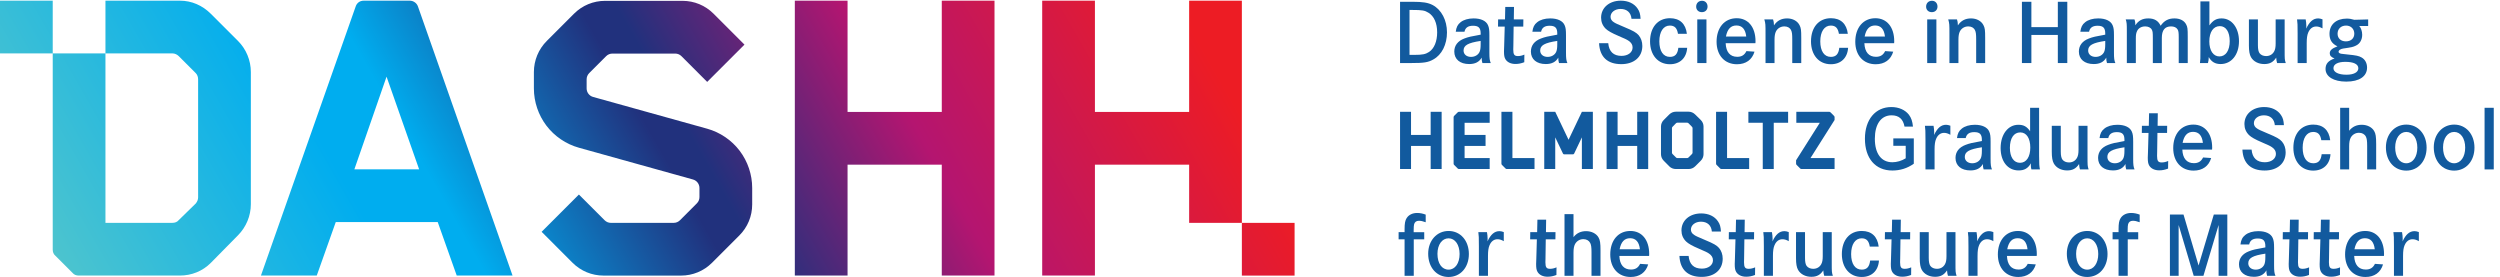 <?xml version="1.0" encoding="UTF-8" standalone="no"?>
<!-- Created with Inkscape (http://www.inkscape.org/) -->

<svg
   version="1.1"
   id="svg1"
   width="682.227"
   height="75.587"
   viewBox="0 0 682.227 75.587"
   sodipodi:docname="DASHH_Logo_A_CMYK.eps"
   xmlns:inkscape="http://www.inkscape.org/namespaces/inkscape"
   xmlns:sodipodi="http://sodipodi.sourceforge.net/DTD/sodipodi-0.dtd"
   xmlns="http://www.w3.org/2000/svg"
   xmlns:svg="http://www.w3.org/2000/svg">
  <defs
     id="defs1">
    <linearGradient
       x1="0"
       y1="0"
       x2="1"
       y2="0"
       gradientUnits="userSpaceOnUse"
       gradientTransform="matrix(2053.22,1185.43,1185.43,-2053.22,311.986,-301.785)"
       spreadMethod="pad"
       id="linearGradient9">
      <stop
         style="stop-opacity:1;stop-color:#4dc4ce"
         offset="0"
         id="stop2" />
      <stop
         style="stop-opacity:1;stop-color:#00adef"
         offset="0.25"
         id="stop3" />
      <stop
         style="stop-opacity:1;stop-color:#00adef"
         offset="0.316"
         id="stop4" />
      <stop
         style="stop-opacity:1;stop-color:#21317d"
         offset="0.5"
         id="stop5" />
      <stop
         style="stop-opacity:1;stop-color:#21317d"
         offset="0.528"
         id="stop6" />
      <stop
         style="stop-opacity:1;stop-color:#b41570"
         offset="0.7"
         id="stop7" />
      <stop
         style="stop-opacity:1;stop-color:#ed1c24"
         offset="0.949"
         id="stop8" />
      <stop
         style="stop-opacity:1;stop-color:#ed1c24"
         offset="1"
         id="stop9" />
    </linearGradient>
    <clipPath
       clipPathUnits="userSpaceOnUse"
       id="clipPath9">
      <path
         d="m 488.441,484.203 -55.707,55.676 c -17.492,17.508 -39.777,27.051 -63.629,27.051 H 216.367 V 458.742 h 137.629 c 4.774,0 9.539,-2.398 12.723,-5.562 l 35.023,-35.012 c 3.164,-3.176 4.754,-7.957 4.754,-12.723 V 163.609 c 0,-4.777 -1.59,-8.75 -4.754,-12.734 l -35.023,-34.191 c -3.184,-3.993 -7.949,-5.575 -12.723,-5.575 H 216.367 V 458.742 H 108.184 V 56.203 c 0,-4.762 1.593,-9.527 5.566,-12.723 l 35,-34.988 c 3.188,-3.996 7.941,-5.578 12.723,-5.578 h 207.632 c 23.872,0 46.653,9.023 63.657,26.242 l 55.679,56.504 c 16.579,16.805 26.247,39.754 26.247,63.621 v 271.27 c 0,23.867 -9.551,46.945 -26.247,63.652 z M 2656.25,111.02 H 2548.07 V 2.836 h 108.18 z M 2439.89,566.93 V 338.617 H 2246.58 V 566.93 H 2138.39 V 2.914 h 108.19 V 230.426 h 193.31 V 111.02 h 108.18 v 455.91 z m -2331.706,0 H 0 V 458.742 H 108.184 Z M 1932.35,338.617 V 566.93 h 108.19 V 2.914 H 1932.35 V 230.426 H 1739.03 V 2.914 H 1630.84 V 566.93 h 108.19 V 338.617 Z M 1397.27,2.855 h -158.79 c -24.1,0 -46.75,9.367 -63.79,26.406 l -63.39,63.418 76.5,76.484 52.85,-52.84 c 3.38,-3.371 7.99,-5.285 12.77,-5.285 h 128.91 c 4.79,0 9.38,1.914 12.77,5.285 l 34.78,34.793 c 3.39,3.399 5.28,7.981 5.28,12.774 v 18.722 c 0,8.075 -5.44,15.242 -13.2,17.403 l -234.11,65.195 c -26.42,7.332 -50.1,23.426 -66.68,45.254 -16.57,21.836 -25.72,48.953 -25.72,76.363 v 33.676 c 0,23.902 9.51,46.855 26.42,63.769 l 55.91,55.926 c 17.04,17.024 39.68,26.387 63.78,26.387 h 158.79 c 24.09,0 46.74,-9.363 63.76,-26.387 l 63.41,-63.437 -76.51,-76.492 -52.84,52.847 c -3.38,3.379 -7.98,5.278 -12.76,5.278 H 1256.5 c -4.81,0 -9.4,-1.899 -12.77,-5.278 l -34.8,-34.793 c -3.38,-3.386 -5.28,-7.988 -5.28,-12.754 v -18.742 c 0,-8.074 5.44,-15.223 13.22,-17.398 l 234.09,-65.176 c 26.42,-7.356 50.11,-23.418 66.68,-45.266 16.61,-21.836 25.71,-48.953 25.71,-76.375 v -33.664 c 0,-24.09 -9.36,-46.738 -26.41,-63.777 L 1461.03,29.262 C 1443.99,12.223 1421.36,2.855 1397.27,2.855 Z M 727.098,220.895 H 859.961 L 793.129,411.012 Z M 688.914,112.691 649.93,2.914 H 535.379 L 729.48,554.203 c 2.379,7.961 8.754,12.727 16.704,12.727 h 94.675 c 7.157,0 14.325,-4.766 16.707,-11.926 L 1051.66,2.914 H 937.125 L 898.133,112.691 Z"
         id="path9" />
    </clipPath>
  </defs>
  <sodipodi:namedview
     id="namedview1"
     pagecolor="#ffffff"
     bordercolor="#000000"
     borderopacity="0.25"
     inkscape:showpageshadow="2"
     inkscape:pageopacity="0.0"
     inkscape:pagecheckerboard="0"
     inkscape:deskcolor="#d1d1d1">
    <inkscape:page
       x="0"
       y="0"
       inkscape:label="1"
       id="page1"
       width="682.227"
       height="75.587"
       margin="0"
       bleed="0" />
  </sodipodi:namedview>
  <g
     id="g1"
     inkscape:groupmode="layer"
     inkscape:label="1">
    <g
       id="group-R5">
      <path
         id="path2"
         d="m 488.441,484.203 -55.707,55.676 c -17.492,17.508 -39.777,27.051 -63.629,27.051 H 216.367 V 458.742 h 137.629 c 4.774,0 9.539,-2.398 12.723,-5.562 l 35.023,-35.012 c 3.164,-3.176 4.754,-7.957 4.754,-12.723 V 163.609 c 0,-4.777 -1.59,-8.75 -4.754,-12.734 l -35.023,-34.191 c -3.184,-3.993 -7.949,-5.575 -12.723,-5.575 H 216.367 V 458.742 H 108.184 V 56.203 c 0,-4.762 1.593,-9.527 5.566,-12.723 l 35,-34.988 c 3.188,-3.996 7.941,-5.578 12.723,-5.578 h 207.632 c 23.872,0 46.653,9.023 63.657,26.242 l 55.679,56.504 c 16.579,16.805 26.247,39.754 26.247,63.621 v 271.27 c 0,23.867 -9.551,46.945 -26.247,63.652 z M 2656.25,111.02 H 2548.07 V 2.836 h 108.18 z M 2439.89,566.93 V 338.617 H 2246.58 V 566.93 H 2138.39 V 2.914 h 108.19 V 230.426 h 193.31 V 111.02 h 108.18 v 455.91 z m -2331.706,0 H 0 V 458.742 H 108.184 Z M 1932.35,338.617 V 566.93 h 108.19 V 2.914 H 1932.35 V 230.426 H 1739.03 V 2.914 H 1630.84 V 566.93 h 108.19 V 338.617 Z M 1397.27,2.855 h -158.79 c -24.1,0 -46.75,9.367 -63.79,26.406 l -63.39,63.418 76.5,76.484 52.85,-52.84 c 3.38,-3.371 7.99,-5.285 12.77,-5.285 h 128.91 c 4.79,0 9.38,1.914 12.77,5.285 l 34.78,34.793 c 3.39,3.399 5.28,7.981 5.28,12.774 v 18.722 c 0,8.075 -5.44,15.242 -13.2,17.403 l -234.11,65.195 c -26.42,7.332 -50.1,23.426 -66.68,45.254 -16.57,21.836 -25.72,48.953 -25.72,76.363 v 33.676 c 0,23.902 9.51,46.855 26.42,63.769 l 55.91,55.926 c 17.04,17.024 39.68,26.387 63.78,26.387 h 158.79 c 24.09,0 46.74,-9.363 63.76,-26.387 l 63.41,-63.437 -76.51,-76.492 -52.84,52.847 c -3.38,3.379 -7.98,5.278 -12.76,5.278 H 1256.5 c -4.81,0 -9.4,-1.899 -12.77,-5.278 l -34.8,-34.793 c -3.38,-3.386 -5.28,-7.988 -5.28,-12.754 v -18.742 c 0,-8.074 5.44,-15.223 13.22,-17.398 l 234.09,-65.176 c 26.42,-7.356 50.11,-23.418 66.68,-45.266 16.61,-21.836 25.71,-48.953 25.71,-76.375 v -33.664 c 0,-24.09 -9.36,-46.738 -26.41,-63.777 L 1461.03,29.262 C 1443.99,12.223 1421.36,2.855 1397.27,2.855 Z M 727.098,220.895 H 859.961 L 793.129,411.012 Z M 688.914,112.691 649.93,2.914 H 535.379 L 729.48,554.203 c 2.379,7.961 8.754,12.727 16.704,12.727 h 94.675 c 7.157,0 14.325,-4.766 16.707,-11.926 L 1051.66,2.914 H 937.125 L 898.133,112.691 H 688.914"
         style="fill:url(#linearGradient9);fill-opacity:1;fill-rule:nonzero;stroke:none"
         transform="matrix(0.133,0,0,-0.133,0,75.587)"
         clip-path="url(#clipPath9)" />
      <path
         id="path10"
         d="m 2902.23,455.727 c 16.39,0 22.8,1.328 29.96,6.035 10.55,6.984 16.59,21.679 16.59,40.136 0,18.86 -6.41,33.372 -17.9,40.332 -7.54,4.719 -12.82,5.665 -33.36,5.665 h -5.47 v -92.168 z m -4.16,108.937 c 21.3,0 32.05,-1.699 41.66,-6.777 17.91,-9.621 29.2,-31.106 29.2,-55.989 0,-24.863 -10.54,-45.976 -28.07,-55.585 -10.55,-6.036 -19.22,-7.352 -45.41,-7.352 h -22.81 v 125.703 h 25.43"
         style="fill:#125a9e;fill-opacity:1;fill-rule:nonzero;stroke:none"
         transform="matrix(0.133,0,0,-0.133,0,75.587)" />
      <path
         id="path11"
         d="m 3038.03,484.379 c -26.02,-3.953 -35.07,-9.051 -35.07,-19.785 0,-7.735 6.22,-13.008 15.27,-13.008 7.74,0 14.33,3.769 17.34,9.805 1.69,3.39 2.46,8.293 2.46,16.007 z m -51.09,18.848 c 1.14,9.238 3.96,14.882 9.81,19.406 6.21,5.086 15.83,7.918 26.76,7.918 15.07,0 25.81,-5.086 29.58,-13.946 2.26,-5.097 2.84,-9.804 2.84,-21.101 v -34.875 c 0,-12.059 0.56,-16.387 2.83,-21.668 h -17.16 c -1.12,4.148 -1.5,6.219 -1.5,11.121 -4.91,-8.867 -13.38,-13.191 -25.64,-13.191 -18.85,0 -30.53,9.804 -30.53,25.632 0,12.434 7.16,21.672 20.54,26.758 8.29,3.203 13.58,4.328 33.56,7.91 v 2.454 c 0,11.503 -4.35,15.828 -15.66,15.828 -10.16,0 -15.83,-3.965 -17.52,-12.246 h -17.91"
         style="fill:#125a9e;fill-opacity:1;fill-rule:nonzero;stroke:none"
         transform="matrix(0.133,0,0,-0.133,0,75.587)" />
      <path
         id="path12"
         d="m 3125.67,528.48 -0.19,-14.695 h -19.79 l -0.56,-39.582 c -0.19,-6.035 -0.19,-6.035 -0.19,-7.539 0,-10.359 2.26,-13.387 9.61,-13.387 4.15,0 8.48,0.946 13.19,3.028 l -0.19,-15.649 c -6.4,-2.449 -11.87,-3.59 -18.09,-3.59 -9.61,0 -16.96,3.59 -20.73,9.989 -2.07,3.781 -2.83,7.55 -2.83,16.023 0,1.899 0,2.074 0.38,11.125 l 1.13,39.582 h -13.76 l 0.19,14.695 h 14.14 l 0.55,25.637 h 17.91 l -0.37,-25.637 h 19.6"
         style="fill:#125a9e;fill-opacity:1;fill-rule:nonzero;stroke:none"
         transform="matrix(0.133,0,0,-0.133,0,75.587)" />
      <path
         id="path13"
         d="m 3195.21,484.379 c -26.01,-3.953 -35.05,-9.051 -35.05,-19.785 0,-7.735 6.22,-13.008 15.26,-13.008 7.73,0 14.32,3.769 17.34,9.805 1.69,3.39 2.45,8.293 2.45,16.007 z m -51.07,18.848 c 1.13,9.238 3.95,14.882 9.8,19.406 6.22,5.086 15.83,7.918 26.76,7.918 15.07,0 25.82,-5.086 29.59,-13.946 2.27,-5.097 2.82,-9.804 2.82,-21.101 v -34.875 c 0,-12.059 0.57,-16.387 2.84,-21.668 h -17.15 c -1.14,4.148 -1.52,6.219 -1.52,11.121 -4.9,-8.867 -13.37,-13.191 -25.63,-13.191 -18.84,0 -30.53,9.804 -30.53,25.632 0,12.434 7.16,21.672 20.54,26.758 8.3,3.203 13.57,4.328 33.55,7.91 v 2.454 c 0,11.503 -4.33,15.828 -15.64,15.828 -10.18,0 -15.83,-3.965 -17.53,-12.246 h -17.9"
         style="fill:#125a9e;fill-opacity:1;fill-rule:nonzero;stroke:none"
         transform="matrix(0.133,0,0,-0.133,0,75.587)" />
      <path
         id="path14"
         d="m 3347.52,529.801 c -1.13,12.812 -9.43,20.164 -22.43,20.164 -11.68,0 -20.55,-6.973 -20.55,-16.211 0,-4.52 2.45,-8.477 6.98,-11.121 3.77,-2.453 6.03,-3.391 21.49,-9.981 18.66,-7.726 24.3,-11.125 29.21,-16.593 4.9,-5.84 7.53,-13.379 7.53,-22.051 0,-22.606 -16.96,-37.305 -43.16,-37.305 -28.45,0 -44.28,14.883 -45.6,42.969 h 18.84 c 1.52,-17.149 10.74,-26.016 27.14,-26.016 13.38,0 22.8,7.168 22.8,17.16 0,5.645 -2.63,9.989 -8.1,13.758 -3.96,2.629 -6.21,3.762 -20.72,9.981 -13.76,5.851 -21.67,10.371 -26.21,14.699 -6.4,6.219 -9.6,13.953 -9.6,22.812 0,20.352 16.76,34.864 40.51,34.864 15.08,0 27.51,-5.84 34.5,-16.399 3.95,-5.652 5.45,-11.308 6.02,-20.73 h -18.65"
         style="fill:#125a9e;fill-opacity:1;fill-rule:nonzero;stroke:none"
         transform="matrix(0.133,0,0,-0.133,0,75.587)" />
      <path
         id="path15"
         d="m 3442.89,498.891 c -1.88,11.875 -6.96,16.964 -16.77,16.964 -13.19,0 -21.49,-12.628 -21.49,-32.414 0,-19.98 8.11,-31.855 21.69,-31.855 10.54,0 15.83,5.656 17.32,18.652 h 18.11 c -1.32,-20.918 -14.9,-33.73 -35.43,-33.73 -24.5,0 -40.72,18.847 -40.72,46.933 0,28.829 16.02,47.493 40.89,47.493 19.98,0 32.23,-11.309 34.68,-32.043 h -18.28"
         style="fill:#125a9e;fill-opacity:1;fill-rule:nonzero;stroke:none"
         transform="matrix(0.133,0,0,-0.133,0,75.587)" />
      <path
         id="path16"
         d="m 3501.33,528.48 v -89.519 h -18.84 v 89.519 z m 2.26,26.387 c 0,-6.785 -4.7,-11.504 -11.68,-11.504 -6.97,0 -11.69,4.719 -11.69,11.309 0,7.16 4.91,12.062 12.06,12.062 6.61,0 11.31,-4.902 11.31,-11.867"
         style="fill:#125a9e;fill-opacity:1;fill-rule:nonzero;stroke:none"
         transform="matrix(0.133,0,0,-0.133,0,75.587)" />
      <path
         id="path17"
         d="m 3582.94,493.422 c -1.69,15.078 -8.48,22.617 -20.16,22.617 -11.5,0 -18.47,-7.344 -21.49,-22.617 z m -42.21,-13.75 c 0.74,-18.106 9.03,-27.899 23.74,-27.899 9.04,0 14.88,3.582 18.85,11.688 l 16.58,-1.133 c -4.9,-16.59 -17.71,-25.82 -35.99,-25.82 -25.25,0 -41.84,18.281 -41.84,46.172 0,29.023 16.4,48.254 41.27,48.254 23.56,0 38.64,-18.282 38.64,-47.317 0,-0.554 0,-2.254 -0.19,-3.945 h -61.06"
         style="fill:#125a9e;fill-opacity:1;fill-rule:nonzero;stroke:none"
         transform="matrix(0.133,0,0,-0.133,0,75.587)" />
      <path
         id="path18"
         d="m 3637.98,528.48 c 1.33,-3.574 1.7,-6.601 1.89,-12.246 6.21,9.61 15.27,14.317 26.95,14.317 11.49,0 21.1,-5.274 25.44,-13.758 3.01,-5.84 3.58,-9.797 3.58,-26.379 v -51.453 h -18.47 v 48.426 c 0,10.937 -0.56,15.273 -2.45,19.043 -2.45,5.078 -7.35,7.726 -13.76,7.726 -7.35,0 -13.76,-3.769 -17.15,-10.176 -2.07,-3.957 -3.01,-9.238 -3.01,-17.335 v -47.684 h -18.47 v 58.23 c 0,21.868 0,22.618 -2.45,31.289 h 17.9"
         style="fill:#125a9e;fill-opacity:1;fill-rule:nonzero;stroke:none"
         transform="matrix(0.133,0,0,-0.133,0,75.587)" />
      <path
         id="path19"
         d="m 3773.11,498.891 c -1.87,11.875 -6.96,16.964 -16.76,16.964 -13.2,0 -21.49,-12.628 -21.49,-32.414 0,-19.98 8.11,-31.855 21.68,-31.855 10.55,0 15.83,5.656 17.34,18.652 h 18.09 c -1.32,-20.918 -14.89,-33.73 -35.43,-33.73 -24.5,0 -40.71,18.847 -40.71,46.933 0,28.829 16.01,47.493 40.9,47.493 19.97,0 32.21,-11.309 34.67,-32.043 h -18.29"
         style="fill:#125a9e;fill-opacity:1;fill-rule:nonzero;stroke:none"
         transform="matrix(0.133,0,0,-0.133,0,75.587)" />
      <path
         id="path20"
         d="m 3867.56,493.422 c -1.7,15.078 -8.48,22.617 -20.16,22.617 -11.5,0 -18.48,-7.344 -21.49,-22.617 z m -42.21,-13.75 c 0.74,-18.106 9.03,-27.899 23.74,-27.899 9.04,0 14.88,3.582 18.85,11.688 l 16.58,-1.133 c -4.9,-16.59 -17.71,-25.82 -36,-25.82 -25.25,0 -41.83,18.281 -41.83,46.172 0,29.023 16.38,48.254 41.27,48.254 23.56,0 38.63,-18.282 38.63,-47.317 0,-0.554 0,-2.254 -0.18,-3.945 h -61.06"
         style="fill:#125a9e;fill-opacity:1;fill-rule:nonzero;stroke:none"
         transform="matrix(0.133,0,0,-0.133,0,75.587)" />
      <path
         id="path21"
         d="m 3973.11,528.48 v -89.519 h -18.84 v 89.519 z m 2.27,26.387 c 0,-6.785 -4.71,-11.504 -11.69,-11.504 -6.97,0 -11.68,4.719 -11.68,11.309 0,7.16 4.9,12.062 12.06,12.062 6.6,0 11.31,-4.902 11.31,-11.867"
         style="fill:#125a9e;fill-opacity:1;fill-rule:nonzero;stroke:none"
         transform="matrix(0.133,0,0,-0.133,0,75.587)" />
      <path
         id="path22"
         d="m 4015.33,528.48 c 1.33,-3.574 1.7,-6.601 1.89,-12.246 6.22,9.61 15.27,14.317 26.95,14.317 11.49,0 21.1,-5.274 25.45,-13.758 3.01,-5.84 3.57,-9.797 3.57,-26.379 v -51.453 h -18.46 v 48.426 c 0,10.937 -0.57,15.273 -2.46,19.043 -2.45,5.078 -7.35,7.726 -13.76,7.726 -7.35,0 -13.76,-3.769 -17.14,-10.176 -2.07,-3.957 -3.01,-9.238 -3.01,-17.335 v -47.684 h -18.48 v 58.23 c 0,21.868 0,22.618 -2.45,31.289 h 17.9"
         style="fill:#125a9e;fill-opacity:1;fill-rule:nonzero;stroke:none"
         transform="matrix(0.133,0,0,-0.133,0,75.587)" />
      <path
         id="path23"
         d="m 4222.28,512.652 v 52.012 h 19.42 V 438.961 h -19.42 v 57.676 h -54.27 v -57.676 h -19.41 v 125.703 h 19.41 v -52.012 h 54.27"
         style="fill:#125a9e;fill-opacity:1;fill-rule:nonzero;stroke:none"
         transform="matrix(0.133,0,0,-0.133,0,75.587)" />
      <path
         id="path24"
         d="m 4319.55,484.379 c -26.02,-3.953 -35.06,-9.051 -35.06,-19.785 0,-7.735 6.22,-13.008 15.26,-13.008 7.74,0 14.33,3.769 17.35,9.805 1.69,3.39 2.45,8.293 2.45,16.007 z m -51.07,18.848 c 1.13,9.238 3.95,14.882 9.8,19.406 6.21,5.086 15.83,7.918 26.76,7.918 15.07,0 25.82,-5.086 29.58,-13.946 2.27,-5.097 2.83,-9.804 2.83,-21.101 v -34.875 c 0,-12.059 0.57,-16.387 2.83,-21.668 h -17.15 c -1.13,4.148 -1.51,6.219 -1.51,11.121 -4.9,-8.867 -13.38,-13.191 -25.63,-13.191 -18.84,0 -30.53,9.804 -30.53,25.632 0,12.434 7.16,21.672 20.53,26.758 8.3,3.203 13.58,4.328 33.56,7.91 v 2.454 c 0,11.503 -4.34,15.828 -15.64,15.828 -10.18,0 -15.84,-3.965 -17.53,-12.246 h -17.9"
         style="fill:#125a9e;fill-opacity:1;fill-rule:nonzero;stroke:none"
         transform="matrix(0.133,0,0,-0.133,0,75.587)" />
      <path
         id="path25"
         d="m 4379.5,528.48 c 1.32,-3.398 1.88,-7.167 1.88,-12.07 6.22,9.805 14.7,14.141 26.57,14.141 12.25,0 20.36,-4.707 25.26,-15.078 7.16,10.371 15.83,15.078 28.26,15.078 11.51,0 20.17,-4.52 24.13,-12.442 2.83,-5.644 3.21,-8.093 3.21,-25.82 v -53.328 h -18.48 v 53.144 c 0,9.618 -0.56,13.008 -2.45,16.016 -2.45,3.965 -7.16,6.035 -13.38,6.035 -12.62,0 -18.84,-7.726 -18.84,-23.554 v -51.641 h -18.47 v 51.074 c 0,11.688 -0.37,14.141 -2.08,17.332 -2.26,4.336 -7.35,6.789 -13.56,6.789 -7.92,0 -14.33,-3.769 -16.97,-10.176 -1.69,-3.769 -2.26,-7.726 -2.26,-14.14 v -50.879 h -18.47 v 65.215 c 0,15.449 -0.18,17.703 -2.26,24.304 h 17.91"
         style="fill:#125a9e;fill-opacity:1;fill-rule:nonzero;stroke:none"
         transform="matrix(0.133,0,0,-0.133,0,75.587)" />
      <path
         id="path26"
         d="m 4533.11,483.246 c 0,-18.652 8.1,-30.715 20.74,-30.715 12.99,0 21.1,12.25 21.1,31.469 0,18.855 -7.72,30.723 -20.17,30.723 -13.37,0 -21.67,-12.063 -21.67,-31.477 z m 0.19,82.168 v -49.18 c 7.16,10.168 14.33,14.317 25.06,14.317 20.93,0 35.62,-19.403 35.62,-46.738 0,-27.704 -15.45,-46.922 -37.69,-46.922 -11.12,0 -18.85,4.519 -24.31,14.312 -0.18,-5.086 -0.57,-8.473 -1.7,-12.242 h -16.39 c 0.94,6.777 0.94,8.855 0.94,24.305 v 102.148 h 18.47"
         style="fill:#125a9e;fill-opacity:1;fill-rule:nonzero;stroke:none"
         transform="matrix(0.133,0,0,-0.133,0,75.587)" />
      <path
         id="path27"
         d="m 4632.82,528.48 v -52.773 c 0,-8.289 1.13,-13.562 3.39,-16.59 2.83,-3.762 7.73,-5.84 13.39,-5.84 7.34,0 13.19,3.399 16.58,9.618 2.07,3.769 3.02,8.664 3.02,16.398 v 49.187 h 18.46 v -62.011 c 0,-20.156 0,-20.156 2.27,-27.508 h -17.71 c -0.94,2.637 -1.7,6.777 -1.9,11.121 -6.02,-9.238 -13.18,-13.191 -24.5,-13.191 -12.06,0 -22.23,5.269 -27.32,14.312 -2.83,5.102 -4.15,12.445 -4.15,23.938 v 53.339 h 18.47"
         style="fill:#125a9e;fill-opacity:1;fill-rule:nonzero;stroke:none"
         transform="matrix(0.133,0,0,-0.133,0,75.587)" />
      <path
         id="path28"
         d="m 4730.85,528.48 c 0.74,-4.335 1.32,-9.05 1.32,-13.757 0,-1.321 0,-2.832 -0.2,-5.09 6.59,14.316 14.33,20.918 24.5,20.918 2.65,0 5.09,-0.567 8.87,-1.883 v -18.652 c -5.1,2.82 -8.67,3.945 -13.02,3.945 -7.16,0 -12.81,-4.328 -16.21,-12.238 -2.25,-5.086 -3.19,-11.883 -3.19,-21.875 v -40.887 h -18.66 v 60.488 c 0,19.414 -0.19,21.114 -1.14,29.031 h 17.73"
         style="fill:#125a9e;fill-opacity:1;fill-rule:nonzero;stroke:none"
         transform="matrix(0.133,0,0,-0.133,0,75.587)" />
      <path
         id="path29"
         d="m 4796.26,499.086 c 0,-9.434 6.8,-15.645 16.96,-15.645 10.56,0 17.35,6.211 17.35,15.832 0,9.61 -6.98,16.582 -16.78,16.582 -10.55,0 -17.53,-6.789 -17.53,-16.769 z m -8.48,-70.676 c 0,-8.297 10.37,-13.387 26.76,-13.387 15.08,0 24.32,5.09 24.32,13.196 0,8.484 -9.61,13.191 -26.77,13.191 -15.26,0 -24.31,-4.902 -24.31,-13 z m 71.24,86.508 h -18.28 c 3.58,-3.586 6.04,-10.938 6.04,-17.91 0,-10.176 -4.72,-18.469 -12.83,-22.238 -6.22,-3.016 -8.29,-3.399 -26.19,-6.024 -5.47,-0.762 -9.42,-3.594 -9.42,-6.418 0,-1.699 0.94,-2.832 3.01,-3.574 1.89,-0.762 1.89,-0.762 15.84,-2.266 17.33,-1.699 22.61,-2.832 28.27,-6.023 7.16,-3.969 11.31,-11.692 11.31,-20.735 0,-18.105 -15.83,-28.847 -42.6,-28.847 -26.01,0 -42.6,10.187 -42.6,26.015 0,10.547 5.66,16.965 18.47,21.485 -6.97,2.637 -9.8,5.84 -9.8,10.558 0,6.036 4.34,9.981 15.83,14.317 -11.3,5.281 -16.39,13.191 -16.39,25.633 0,19.035 13.76,31.281 35.24,31.281 5.28,0 9.42,-0.559 15.65,-2.453 l 28.45,0.761 v -13.562"
         style="fill:#125a9e;fill-opacity:1;fill-rule:nonzero;stroke:none"
         transform="matrix(0.133,0,0,-0.133,0,75.587)" />
      <path
         id="path30"
         d="m 3926.76,284.406 v -52.019 c -13.39,-9.422 -27.91,-13.938 -44.1,-13.938 -34.69,0 -56.18,24.867 -56.18,65.199 0,39.395 21.49,65.028 54.28,65.028 15.27,0 28.27,-5.84 36.01,-15.828 4.89,-6.606 7.15,-13.391 8.28,-24.317 h -17.34 c -2.83,15.449 -11.49,23.184 -26.57,23.184 -21.48,0 -34.31,-18.098 -34.31,-48.067 0,-30.531 13.2,-48.242 35.83,-48.242 9.22,0 19.02,2.821 27.5,8.106 v 25.625 h -25.43 v 15.269 h 42.03"
         style="fill:#125a9e;fill-opacity:1;fill-rule:nonzero;stroke:none"
         transform="matrix(0.133,0,0,-0.133,0,75.587)" />
      <path
         id="path31"
         d="m 3967.28,310.219 c 0.76,-4.324 1.32,-9.043 1.32,-13.75 0,-1.317 0,-2.832 -0.19,-5.086 6.6,14.316 14.33,20.918 24.5,20.918 2.65,0 5.09,-0.567 8.87,-1.887 v -18.652 c -5.1,2.824 -8.68,3.945 -13.01,3.945 -7.16,0 -12.82,-4.324 -16.21,-12.246 -2.26,-5.09 -3.2,-11.875 -3.2,-21.863 v -40.891 h -18.66 v 60.488 c 0,19.414 -0.19,21.114 -1.13,29.024 h 17.71"
         style="fill:#125a9e;fill-opacity:1;fill-rule:nonzero;stroke:none"
         transform="matrix(0.133,0,0,-0.133,0,75.587)" />
      <path
         id="path32"
         d="m 4066.42,266.129 c -26.01,-3.957 -35.04,-9.055 -35.04,-19.785 0,-7.735 6.22,-13.02 15.25,-13.02 7.73,0 14.34,3.77 17.34,9.805 1.7,3.398 2.45,8.301 2.45,16.016 z m -51.07,18.848 c 1.13,9.238 3.97,14.882 9.81,19.402 6.22,5.09 15.83,7.922 26.75,7.922 15.08,0 25.82,-5.09 29.59,-13.946 2.27,-5.097 2.82,-9.804 2.82,-21.113 v -34.863 c 0,-12.063 0.57,-16.399 2.84,-21.672 h -17.15 c -1.13,4.141 -1.52,6.223 -1.52,11.121 -4.9,-8.863 -13.37,-13.199 -25.63,-13.199 -18.84,0 -30.53,9.805 -30.53,25.633 0,12.441 7.17,21.679 20.55,26.769 8.29,3.203 13.57,4.324 33.54,7.91 v 2.45 c 0,11.504 -4.32,15.832 -15.64,15.832 -10.18,0 -15.83,-3.965 -17.53,-12.246 h -17.9"
         style="fill:#125a9e;fill-opacity:1;fill-rule:nonzero;stroke:none"
         transform="matrix(0.133,0,0,-0.133,0,75.587)" />
      <path
         id="path33"
         d="m 4123.92,264.984 c 0,-19.023 7.92,-30.703 20.74,-30.703 13,0 21.1,12.063 21.1,31.282 0,19.218 -7.92,31.101 -20.54,31.101 -13.2,0 -21.3,-11.883 -21.3,-31.68 z m 59.94,-16.765 c 0,-15.637 0.38,-21.485 1.7,-27.512 h -17.53 c -0.94,3.77 -1.14,5.84 -1.14,8.672 0,1.133 0,2.07 0.2,3.945 -6.04,-10.359 -13.39,-14.695 -25.27,-14.695 -22.23,0 -36.93,18.281 -36.93,45.992 0,27.895 15.07,47.68 36.38,47.68 10.93,0 17.33,-3.574 24.12,-13.196 v 48.055 h 18.47 v -98.941"
         style="fill:#125a9e;fill-opacity:1;fill-rule:nonzero;stroke:none"
         transform="matrix(0.133,0,0,-0.133,0,75.587)" />
      <path
         id="path34"
         d="m 4228.34,310.219 v -52.766 c 0,-8.297 1.14,-13.562 3.4,-16.59 2.82,-3.769 7.72,-5.84 13.39,-5.84 7.34,0 13.18,3.399 16.57,9.622 2.07,3.765 3.03,8.66 3.03,16.394 v 49.18 h 18.46 v -62 c 0,-20.156 0,-20.156 2.27,-27.512 h -17.73 c -0.93,2.637 -1.69,6.777 -1.88,11.121 -6.03,-9.234 -13.19,-13.199 -24.5,-13.199 -12.06,0 -22.24,5.281 -27.33,14.324 -2.82,5.098 -4.14,12.442 -4.14,23.938 v 53.328 h 18.46"
         style="fill:#125a9e;fill-opacity:1;fill-rule:nonzero;stroke:none"
         transform="matrix(0.133,0,0,-0.133,0,75.587)" />
      <path
         id="path35"
         d="m 4358.96,266.129 c -26,-3.957 -35.05,-9.055 -35.05,-19.785 0,-7.735 6.23,-13.02 15.27,-13.02 7.72,0 14.32,3.77 17.33,9.805 1.7,3.398 2.45,8.301 2.45,16.016 z m -51.07,18.848 c 1.13,9.238 3.96,14.882 9.8,19.402 6.22,5.09 15.83,7.922 26.76,7.922 15.08,0 25.82,-5.09 29.59,-13.946 2.27,-5.097 2.83,-9.804 2.83,-21.113 v -34.863 c 0,-12.063 0.56,-16.399 2.83,-21.672 h -17.14 c -1.15,4.141 -1.52,6.223 -1.52,11.121 -4.9,-8.863 -13.38,-13.199 -25.63,-13.199 -18.85,0 -30.53,9.805 -30.53,25.633 0,12.441 7.16,21.679 20.54,26.769 8.29,3.203 13.57,4.324 33.54,7.91 v 2.45 c 0,11.504 -4.32,15.832 -15.64,15.832 -10.17,0 -15.83,-3.965 -17.52,-12.246 h -17.91"
         style="fill:#125a9e;fill-opacity:1;fill-rule:nonzero;stroke:none"
         transform="matrix(0.133,0,0,-0.133,0,75.587)" />
      <path
         id="path36"
         d="m 4446.62,310.219 -0.19,-14.696 h -19.79 l -0.57,-39.574 c -0.17,-6.031 -0.17,-6.031 -0.17,-7.539 0,-10.359 2.25,-13.387 9.61,-13.387 4.14,0 8.47,0.95 13.18,3.028 l -0.19,-15.653 c -6.4,-2.453 -11.87,-3.585 -18.09,-3.585 -9.61,0 -16.95,3.585 -20.72,9.992 -2.07,3.777 -2.84,7.547 -2.84,16.023 0,1.887 0,2.07 0.39,11.121 l 1.12,39.574 h -13.76 l 0.19,14.696 h 14.14 l 0.56,25.636 h 17.9 l -0.37,-25.636 h 19.6"
         style="fill:#125a9e;fill-opacity:1;fill-rule:nonzero;stroke:none"
         transform="matrix(0.133,0,0,-0.133,0,75.587)" />
      <path
         id="path37"
         d="m 4519.93,275.172 c -1.7,15.074 -8.48,22.613 -20.17,22.613 -11.49,0 -18.47,-7.34 -21.48,-22.613 z m -42.22,-13.762 c 0.76,-18.094 9.05,-27.89 23.75,-27.89 9.04,0 14.89,3.574 18.84,11.691 l 16.59,-1.137 c -4.9,-16.59 -17.72,-25.816 -36,-25.816 -25.25,0 -41.84,18.277 -41.84,46.172 0,29.019 16.4,48.242 41.28,48.242 23.56,0 38.63,-18.281 38.63,-47.305 0,-0.558 0,-2.258 -0.19,-3.957 h -61.06"
         style="fill:#125a9e;fill-opacity:1;fill-rule:nonzero;stroke:none"
         transform="matrix(0.133,0,0,-0.133,0,75.587)" />
      <path
         id="path38"
         d="m 4667.52,311.535 c -1.13,12.824 -9.44,20.18 -22.43,20.18 -11.68,0 -20.55,-6.973 -20.55,-16.211 0,-4.524 2.45,-8.477 6.97,-11.125 3.77,-2.449 6.03,-3.387 21.5,-9.988 18.64,-7.715 24.3,-11.125 29.21,-16.582 4.9,-5.84 7.52,-13.379 7.52,-22.051 0,-22.61 -16.96,-37.309 -43.15,-37.309 -28.46,0 -44.29,14.875 -45.6,42.961 h 18.84 c 1.52,-17.148 10.74,-26.004 27.14,-26.004 13.38,0 22.8,7.168 22.8,17.157 0,5.644 -2.63,9.98 -8.11,13.75 -3.95,2.636 -6.2,3.769 -20.72,9.992 -13.75,5.84 -21.67,10.371 -26.2,14.695 -6.41,6.223 -9.6,13.953 -9.6,22.805 0,20.359 16.76,34.871 40.51,34.871 15.07,0 27.51,-5.84 34.49,-16.406 3.95,-5.645 5.46,-11.297 6.02,-20.735 h -18.64"
         style="fill:#125a9e;fill-opacity:1;fill-rule:nonzero;stroke:none"
         transform="matrix(0.133,0,0,-0.133,0,75.587)" />
      <path
         id="path39"
         d="m 4762.89,280.641 c -1.89,11.875 -6.97,16.961 -16.78,16.961 -13.19,0 -21.48,-12.625 -21.48,-32.422 0,-19.969 8.1,-31.856 21.68,-31.856 10.54,0 15.83,5.664 17.33,18.664 h 18.1 c -1.32,-20.918 -14.9,-33.73 -35.43,-33.73 -24.5,0 -40.72,18.836 -40.72,46.922 0,28.84 16.02,47.492 40.9,47.492 19.98,0 32.23,-11.301 34.68,-32.031 h -18.28"
         style="fill:#125a9e;fill-opacity:1;fill-rule:nonzero;stroke:none"
         transform="matrix(0.133,0,0,-0.133,0,75.587)" />
      <path
         id="path40"
         d="m 4820.04,347.16 v -47.105 c 6.58,8.289 15.07,12.246 25.82,12.246 11.1,0 20.91,-4.903 25.44,-12.824 3.2,-5.457 4.14,-11.309 4.14,-27.317 v -51.453 h -18.48 v 48.43 c 0,10.183 -0.74,15.086 -2.63,18.855 -2.63,5.078 -7.73,7.91 -14.14,7.91 -7.35,0 -13.76,-3.964 -17.14,-10.359 -2.07,-4.152 -3.01,-9.434 -3.01,-17.344 v -47.492 h -18.48 V 347.16 h 18.48"
         style="fill:#125a9e;fill-opacity:1;fill-rule:nonzero;stroke:none"
         transform="matrix(0.133,0,0,-0.133,0,75.587)" />
      <path
         id="path41"
         d="m 4914.46,265.746 c 0,-19.598 9.05,-32.422 22.81,-32.422 13.38,0 22.62,13.02 22.62,32.043 0,19.039 -9.24,32.235 -22.62,32.235 -13.37,0 -22.81,-13.008 -22.81,-31.856 z m 64.46,-0.379 c 0,-27.512 -17.33,-47.109 -41.65,-47.109 -24.68,0 -41.83,19.597 -41.83,47.871 0,26.766 17.7,46.543 41.83,46.543 24.32,0 41.65,-19.777 41.65,-47.305"
         style="fill:#125a9e;fill-opacity:1;fill-rule:nonzero;stroke:none"
         transform="matrix(0.133,0,0,-0.133,0,75.587)" />
      <path
         id="path42"
         d="m 5012.67,265.746 c 0,-19.598 9.06,-32.422 22.81,-32.422 13.38,0 22.62,13.02 22.62,32.043 0,19.039 -9.24,32.235 -22.62,32.235 -13.38,0 -22.81,-13.008 -22.81,-31.856 z m 64.46,-0.379 c 0,-27.512 -17.34,-47.109 -41.65,-47.109 -24.69,0 -41.83,19.597 -41.83,47.871 0,26.766 17.71,46.543 41.83,46.543 24.31,0 41.65,-19.777 41.65,-47.305"
         style="fill:#125a9e;fill-opacity:1;fill-rule:nonzero;stroke:none"
         transform="matrix(0.133,0,0,-0.133,0,75.587)" />
      <path
         id="path43"
         d="M 5116.72,347.16 V 220.707 h -18.85 V 347.16 h 18.85"
         style="fill:#125a9e;fill-opacity:1;fill-rule:nonzero;stroke:none"
         transform="matrix(0.133,0,0,-0.133,0,75.587)" />
      <path
         id="path44"
         d="M 2922.25,91.969 V 77.269 h -21.48 V 2.453 h -18.85 V 77.269 h -12.24 v 14.699 h 12.24 v 5.664 c 0,12.43 1.14,18.277 4.34,23.359 4.33,6.602 12.06,10.371 21.48,10.371 5.84,0 11.51,-1.133 17.53,-3.39 v -15.645 c -6.22,2.266 -9.99,3.008 -14.14,3.008 -4.9,0 -8.29,-2.441 -9.61,-6.961 -0.55,-2.082 -0.94,-6.035 -0.94,-12.441 v -3.965 h 21.67"
         style="fill:#125a9e;fill-opacity:1;fill-rule:nonzero;stroke:none"
         transform="matrix(0.133,0,0,-0.133,0,75.587)" />
      <path
         id="path45"
         d="m 2949.39,47.492 c 0,-19.598 9.06,-32.418 22.81,-32.418 13.37,0 22.61,13.016 22.61,32.039 0,19.035 -9.24,32.238 -22.61,32.238 -13.38,0 -22.81,-13.008 -22.81,-31.859 z m 64.46,-0.379 c 0,-27.52 -17.34,-47.109 -41.65,-47.109 -24.68,0 -41.84,19.59 -41.84,47.863 0,26.766 17.71,46.551 41.84,46.551 24.31,0 41.65,-19.785 41.65,-47.305"
         style="fill:#125a9e;fill-opacity:1;fill-rule:nonzero;stroke:none"
         transform="matrix(0.133,0,0,-0.133,0,75.587)" />
      <path
         id="path46"
         d="m 3050.99,91.969 c 0.75,-4.328 1.32,-9.043 1.32,-13.762 0,-1.309 0,-2.82 -0.19,-5.078 6.6,14.316 14.32,20.918 24.5,20.918 2.64,0 5.09,-0.566 8.86,-1.887 V 73.5 c -5.09,2.832 -8.67,3.953 -13.01,3.953 -7.16,0 -12.81,-4.324 -16.2,-12.242 -2.27,-5.09 -3.21,-11.875 -3.21,-21.867 V 2.453 h -18.67 V 62.945 c 0,19.414 -0.17,21.113 -1.12,29.023 h 17.72"
         style="fill:#125a9e;fill-opacity:1;fill-rule:nonzero;stroke:none"
         transform="matrix(0.133,0,0,-0.133,0,75.587)" />
      <path
         id="path47"
         d="m 3191.6,91.969 -0.19,-14.699 h -19.79 l -0.56,-39.57 c -0.18,-6.035 -0.18,-6.035 -0.18,-7.539 0,-10.371 2.25,-13.387 9.61,-13.387 4.14,0 8.47,0.945 13.18,3.016 l -0.18,-15.645 c -6.41,-2.449 -11.88,-3.582 -18.1,-3.582 -9.61,0 -16.95,3.582 -20.72,9.988 -2.07,3.777 -2.84,7.551 -2.84,16.023 0,1.887 0,2.074 0.39,11.125 l 1.12,39.57 h -13.76 l 0.19,14.699 h 14.14 l 0.56,25.633 h 17.9 L 3172,91.969 h 19.6"
         style="fill:#125a9e;fill-opacity:1;fill-rule:nonzero;stroke:none"
         transform="matrix(0.133,0,0,-0.133,0,75.587)" />
      <path
         id="path48"
         d="M 3228.53,128.91 V 81.801 c 6.6,8.293 15.08,12.246 25.82,12.246 11.12,0 20.92,-4.902 25.44,-12.82 3.22,-5.469 4.15,-11.309 4.15,-27.324 V 2.453 h -18.47 V 50.883 c 0,10.188 -0.74,15.09 -2.64,18.848 -2.64,5.09 -7.72,7.922 -14.13,7.922 -7.35,0 -13.76,-3.965 -17.15,-10.371 -2.07,-4.141 -3.02,-9.426 -3.02,-17.336 V 2.453 h -18.46 V 128.91 h 18.46"
         style="fill:#125a9e;fill-opacity:1;fill-rule:nonzero;stroke:none"
         transform="matrix(0.133,0,0,-0.133,0,75.587)" />
      <path
         id="path49"
         d="m 3364.81,56.918 c -1.7,15.078 -8.47,22.609 -20.16,22.609 -11.5,0 -18.48,-7.344 -21.49,-22.609 z M 3322.6,43.16 c 0.75,-18.098 9.04,-27.891 23.75,-27.891 9.04,0 14.88,3.574 18.83,11.68 l 16.6,-1.133 c -4.91,-16.582 -17.73,-25.812 -36.01,-25.812 -25.24,0 -41.83,18.281 -41.83,46.172 0,29.023 16.39,48.242 41.27,48.242 23.57,0 38.64,-18.281 38.64,-47.305 0,-0.566 0,-2.254 -0.2,-3.953 h -61.05"
         style="fill:#125a9e;fill-opacity:1;fill-rule:nonzero;stroke:none"
         transform="matrix(0.133,0,0,-0.133,0,75.587)" />
      <path
         id="path50"
         d="m 3512.41,93.285 c -1.13,12.824 -9.42,20.176 -22.43,20.176 -11.68,0 -20.55,-6.981 -20.55,-16.211 0,-4.519 2.45,-8.477 6.98,-11.121 3.76,-2.453 6.02,-3.391 21.49,-9.992 18.64,-7.715 24.31,-11.121 29.21,-16.582 4.9,-5.84 7.54,-13.379 7.54,-22.051 0,-22.617 -16.97,-37.312 -43.17,-37.312 -28.45,0 -44.28,14.883 -45.6,42.969 h 18.85 c 1.51,-17.148 10.74,-26.008 27.13,-26.008 13.38,0 22.81,7.168 22.81,17.148 0,5.652 -2.64,9.992 -8.11,13.762 -3.95,2.637 -6.21,3.766 -20.72,9.988 -13.76,5.84 -21.68,10.371 -26.2,14.699 -6.42,6.219 -9.61,13.953 -9.61,22.801 0,20.359 16.77,34.875 40.52,34.875 15.06,0 27.51,-5.852 34.49,-16.406 3.94,-5.645 5.46,-11.309 6.02,-20.735 h -18.65"
         style="fill:#125a9e;fill-opacity:1;fill-rule:nonzero;stroke:none"
         transform="matrix(0.133,0,0,-0.133,0,75.587)" />
      <path
         id="path51"
         d="m 3599.12,91.969 -0.19,-14.699 h -19.79 l -0.56,-39.57 c -0.18,-6.035 -0.18,-6.035 -0.18,-7.539 0,-10.371 2.25,-13.387 9.61,-13.387 4.15,0 8.47,0.945 13.18,3.016 L 3601,4.145 c -6.39,-2.449 -11.87,-3.582 -18.09,-3.582 -9.61,0 -16.95,3.582 -20.72,9.988 -2.07,3.777 -2.84,7.551 -2.84,16.023 0,1.887 0,2.074 0.39,11.125 l 1.12,39.57 h -13.76 l 0.19,14.699 h 14.14 l 0.56,25.633 h 17.91 l -0.38,-25.633 h 19.6"
         style="fill:#125a9e;fill-opacity:1;fill-rule:nonzero;stroke:none"
         transform="matrix(0.133,0,0,-0.133,0,75.587)" />
      <path
         id="path52"
         d="m 3635.69,91.969 c 0.74,-4.328 1.32,-9.043 1.32,-13.762 0,-1.309 0,-2.82 -0.19,-5.078 6.6,14.316 14.32,20.918 24.5,20.918 2.64,0 5.09,-0.566 8.86,-1.887 V 73.5 c -5.09,2.832 -8.67,3.953 -13.01,3.953 -7.16,0 -12.82,-4.324 -16.2,-12.242 -2.27,-5.09 -3.21,-11.875 -3.21,-21.867 V 2.453 H 3619.1 V 62.945 c 0,19.414 -0.19,21.113 -1.13,29.023 h 17.72"
         style="fill:#125a9e;fill-opacity:1;fill-rule:nonzero;stroke:none"
         transform="matrix(0.133,0,0,-0.133,0,75.587)" />
      <path
         id="path53"
         d="M 3703.55,91.969 V 39.195 c 0,-8.293 1.14,-13.555 3.39,-16.582 2.83,-3.769 7.74,-5.84 13.4,-5.84 7.34,0 13.18,3.398 16.57,9.617 2.07,3.77 3.02,8.664 3.02,16.395 v 49.184 h 18.47 v -62.004 c 0,-20.156 0,-20.156 2.26,-27.512 h -17.71 c -0.94,2.629 -1.7,6.781 -1.89,11.117 -6.03,-9.23 -13.19,-13.195 -24.5,-13.195 -12.06,0 -22.24,5.285 -27.32,14.324 -2.83,5.09 -4.15,12.434 -4.15,23.938 v 53.332 h 18.46"
         style="fill:#125a9e;fill-opacity:1;fill-rule:nonzero;stroke:none"
         transform="matrix(0.133,0,0,-0.133,0,75.587)" />
      <path
         id="path54"
         d="m 3836.42,62.379 c -1.87,11.883 -6.96,16.973 -16.76,16.973 -13.2,0 -21.49,-12.629 -21.49,-32.422 0,-19.98 8.11,-31.855 21.68,-31.855 10.55,0 15.83,5.664 17.34,18.66 h 18.09 c -1.32,-20.918 -14.89,-33.73 -35.43,-33.73 -24.5,0 -40.71,18.84 -40.71,46.926 0,28.828 16.02,47.488 40.9,47.488 19.97,0 32.21,-11.309 34.67,-32.039 h -18.29"
         style="fill:#125a9e;fill-opacity:1;fill-rule:nonzero;stroke:none"
         transform="matrix(0.133,0,0,-0.133,0,75.587)" />
      <path
         id="path55"
         d="m 3919.36,91.969 -0.17,-14.699 h -19.8 l -0.56,-39.57 c -0.19,-6.035 -0.19,-6.035 -0.19,-7.539 0,-10.371 2.27,-13.387 9.62,-13.387 4.14,0 8.48,0.945 13.18,3.016 l -0.18,-15.645 c -6.41,-2.449 -11.88,-3.582 -18.1,-3.582 -9.61,0 -16.95,3.582 -20.72,9.988 -2.08,3.777 -2.83,7.551 -2.83,16.023 0,1.887 0,2.074 0.38,11.125 l 1.12,39.57 h -13.76 l 0.2,14.699 h 14.13 l 0.56,25.633 h 17.91 l -0.38,-25.633 h 19.59"
         style="fill:#125a9e;fill-opacity:1;fill-rule:nonzero;stroke:none"
         transform="matrix(0.133,0,0,-0.133,0,75.587)" />
      <path
         id="path56"
         d="M 3957.44,91.969 V 39.195 c 0,-8.293 1.13,-13.555 3.39,-16.582 2.83,-3.769 7.73,-5.84 13.4,-5.84 7.34,0 13.18,3.398 16.57,9.617 2.07,3.77 3.02,8.664 3.02,16.395 v 49.184 h 18.46 v -62.004 c 0,-20.156 0,-20.156 2.27,-27.512 h -17.72 c -0.93,2.629 -1.69,6.781 -1.88,11.117 -6.04,-9.23 -13.19,-13.195 -24.5,-13.195 -12.06,0 -22.24,5.285 -27.33,14.324 -2.83,5.09 -4.15,12.434 -4.15,23.938 v 53.332 h 18.47"
         style="fill:#125a9e;fill-opacity:1;fill-rule:nonzero;stroke:none"
         transform="matrix(0.133,0,0,-0.133,0,75.587)" />
      <path
         id="path57"
         d="m 4055.48,91.969 c 0.74,-4.328 1.32,-9.043 1.32,-13.762 0,-1.309 0,-2.82 -0.2,-5.078 6.6,14.316 14.33,20.918 24.5,20.918 2.65,0 5.09,-0.566 8.87,-1.887 V 73.5 c -5.1,2.832 -8.67,3.953 -13.02,3.953 -7.16,0 -12.81,-4.324 -16.2,-12.242 -2.26,-5.09 -3.2,-11.875 -3.2,-21.867 V 2.453 H 4038.9 V 62.945 c 0,19.414 -0.2,21.113 -1.15,29.023 h 17.73"
         style="fill:#125a9e;fill-opacity:1;fill-rule:nonzero;stroke:none"
         transform="matrix(0.133,0,0,-0.133,0,75.587)" />
      <path
         id="path58"
         d="m 4160.09,56.918 c -1.69,15.078 -8.48,22.609 -20.16,22.609 -11.5,0 -18.48,-7.344 -21.49,-22.609 z m -42.21,-13.758 c 0.74,-18.098 9.03,-27.891 23.74,-27.891 9.04,0 14.88,3.574 18.85,11.68 l 16.58,-1.133 c -4.9,-16.582 -17.72,-25.812 -36,-25.812 -25.24,0 -41.83,18.281 -41.83,46.172 0,29.023 16.39,48.242 41.27,48.242 23.56,0 38.64,-18.281 38.64,-47.305 0,-0.566 0,-2.254 -0.2,-3.953 h -61.05"
         style="fill:#125a9e;fill-opacity:1;fill-rule:nonzero;stroke:none"
         transform="matrix(0.133,0,0,-0.133,0,75.587)" />
      <path
         id="path59"
         d="m 4259.79,47.492 c 0,-19.598 9.05,-32.418 22.81,-32.418 13.38,0 22.61,13.016 22.61,32.039 0,19.035 -9.23,32.238 -22.61,32.238 -13.38,0 -22.81,-13.008 -22.81,-31.859 z m 64.46,-0.379 c 0,-27.52 -17.34,-47.109 -41.65,-47.109 -24.69,0 -41.84,19.59 -41.84,47.863 0,26.766 17.72,46.551 41.84,46.551 24.31,0 41.65,-19.785 41.65,-47.305"
         style="fill:#125a9e;fill-opacity:1;fill-rule:nonzero;stroke:none"
         transform="matrix(0.133,0,0,-0.133,0,75.587)" />
      <path
         id="path60"
         d="M 4387.21,91.969 V 77.269 h -21.49 V 2.453 h -18.85 V 77.269 h -12.25 v 14.699 h 12.25 v 5.664 c 0,12.43 1.13,18.277 4.34,23.359 4.34,6.602 12.06,10.371 21.48,10.371 5.84,0 11.5,-1.133 17.53,-3.39 v -15.645 c -6.22,2.266 -9.99,3.008 -14.14,3.008 -4.9,0 -8.29,-2.441 -9.61,-6.961 -0.56,-2.082 -0.93,-6.035 -0.93,-12.441 v -3.965 h 21.67"
         style="fill:#125a9e;fill-opacity:1;fill-rule:nonzero;stroke:none"
         transform="matrix(0.133,0,0,-0.133,0,75.587)" />
      <path
         id="path61"
         d="m 4480.15,128.16 30.9,-104.601 31.28,104.601 h 27.71 V 2.453 h -17.9 V 106.676 L 4521.04,2.453 h -19.98 L 4470.16,106.676 V 2.453 h -17.91 V 128.16 h 27.9"
         style="fill:#125a9e;fill-opacity:1;fill-rule:nonzero;stroke:none"
         transform="matrix(0.133,0,0,-0.133,0,75.587)" />
      <path
         id="path62"
         d="m 4648.07,47.867 c -26.01,-3.945 -35.05,-9.043 -35.05,-19.777 0,-7.734 6.22,-13.016 15.26,-13.016 7.72,0 14.33,3.77 17.33,9.805 1.7,3.387 2.46,8.289 2.46,16.016 z m -51.08,18.855 c 1.13,9.226 3.97,14.883 9.81,19.406 6.22,5.086 15.83,7.918 26.75,7.918 15.08,0 25.82,-5.086 29.59,-13.945 2.27,-5.098 2.84,-9.805 2.84,-21.113 V 24.125 c 0,-12.059 0.55,-16.395 2.82,-21.672 h -17.14 c -1.14,4.145 -1.51,6.215 -1.51,11.117 -4.91,-8.859 -13.38,-13.195 -25.64,-13.195 -18.85,0 -30.53,9.805 -30.53,25.637 0,12.438 7.16,21.668 20.54,26.758 8.29,3.211 13.57,4.336 33.55,7.918 v 2.453 c 0,11.492 -4.33,15.828 -15.65,15.828 -10.17,0 -15.83,-3.965 -17.52,-12.246 h -17.91"
         style="fill:#125a9e;fill-opacity:1;fill-rule:nonzero;stroke:none"
         transform="matrix(0.133,0,0,-0.133,0,75.587)" />
      <path
         id="path63"
         d="m 4735.73,91.969 -0.18,-14.699 h -19.8 l -0.57,-39.57 c -0.17,-6.035 -0.17,-6.035 -0.17,-7.539 0,-10.371 2.25,-13.387 9.61,-13.387 4.14,0 8.47,0.945 13.18,3.016 l -0.18,-15.645 c -6.41,-2.449 -11.88,-3.582 -18.1,-3.582 -9.61,0 -16.95,3.582 -20.72,9.988 -2.07,3.777 -2.83,7.551 -2.83,16.023 0,1.887 0,2.074 0.38,11.125 l 1.12,39.57 h -13.76 l 0.2,14.699 h 14.14 l 0.55,25.633 h 17.9 l -0.37,-25.633 h 19.6"
         style="fill:#125a9e;fill-opacity:1;fill-rule:nonzero;stroke:none"
         transform="matrix(0.133,0,0,-0.133,0,75.587)" />
      <path
         id="path64"
         d="m 4799.25,91.969 -0.19,-14.699 h -19.79 l -0.57,-39.57 c -0.18,-6.035 -0.18,-6.035 -0.18,-7.539 0,-10.371 2.26,-13.387 9.61,-13.387 4.14,0 8.48,0.945 13.19,3.016 l -0.19,-15.645 c -6.4,-2.449 -11.87,-3.582 -18.09,-3.582 -9.61,0 -16.96,3.582 -20.73,9.988 -2.07,3.777 -2.83,7.551 -2.83,16.023 0,1.887 0,2.074 0.38,11.125 l 1.13,39.57 h -13.76 l 0.19,14.699 h 14.14 l 0.56,25.633 h 17.9 l -0.37,-25.633 h 19.6"
         style="fill:#125a9e;fill-opacity:1;fill-rule:nonzero;stroke:none"
         transform="matrix(0.133,0,0,-0.133,0,75.587)" />
      <path
         id="path65"
         d="m 4872.56,56.918 c -1.7,15.078 -8.48,22.609 -20.17,22.609 -11.49,0 -18.48,-7.344 -21.48,-22.609 z m -42.22,-13.758 c 0.75,-18.098 9.04,-27.891 23.75,-27.891 9.03,0 14.88,3.574 18.84,11.68 l 16.59,-1.133 c -4.9,-16.582 -17.72,-25.812 -36.01,-25.812 -25.24,0 -41.83,18.281 -41.83,46.172 0,29.023 16.39,48.242 41.28,48.242 23.55,0 38.63,-18.281 38.63,-47.305 0,-0.566 0,-2.254 -0.19,-3.953 h -61.06"
         style="fill:#125a9e;fill-opacity:1;fill-rule:nonzero;stroke:none"
         transform="matrix(0.133,0,0,-0.133,0,75.587)" />
      <path
         id="path66"
         d="m 4928.54,91.969 c 0.75,-4.328 1.32,-9.043 1.32,-13.762 0,-1.309 0,-2.82 -0.19,-5.078 6.59,14.316 14.32,20.918 24.5,20.918 2.65,0 5.09,-0.566 8.86,-1.887 V 73.5 c -5.09,2.832 -8.67,3.953 -13.01,3.953 -7.16,0 -12.81,-4.324 -16.21,-12.242 -2.26,-5.09 -3.2,-11.875 -3.2,-21.867 V 2.453 h -18.66 V 62.945 c 0,19.414 -0.19,21.113 -1.13,29.023 h 17.72"
         style="fill:#125a9e;fill-opacity:1;fill-rule:nonzero;stroke:none"
         transform="matrix(0.133,0,0,-0.133,0,75.587)" />
      <path
         id="path67"
         d="m 2935.43,291.422 v 47.558 h 22.54 V 221.508 h -22.54 v 47.394 h -40.26 v -47.394 h -22.53 V 338.98 h 22.53 v -47.558 h 40.26"
         style="fill:#125a9e;fill-opacity:1;fill-rule:nonzero;stroke:none"
         transform="matrix(0.133,0,0,-0.133,0,75.587)" />
      <path
         id="path68"
         d="M 3005.07,316.371 V 291.48 h 43.02 v -22.531 h -43.02 v -24.902 h 51.47 v -22.539 h -62.98 c -0.99,0 -1.95,0.39 -2.65,1.105 l -7.29,7.285 c -0.69,0.704 -1.09,1.661 -1.09,2.657 v 95.32 c 0,0.996 0.4,1.965 1.09,2.656 l 7.29,7.285 c 0.7,0.704 1.66,1.106 2.65,1.106 h 62.98 v -22.551 h -51.47"
         style="fill:#125a9e;fill-opacity:1;fill-rule:nonzero;stroke:none"
         transform="matrix(0.133,0,0,-0.133,0,75.587)" />
      <path
         id="path69"
         d="m 3148.54,244.047 v -22.539 h -56.85 c -1,0 -1.95,0.39 -2.66,1.105 l -7.28,7.285 c -0.7,0.704 -1.11,1.661 -1.11,2.657 v 106.367 h 22.55 v -94.875 h 45.35"
         style="fill:#125a9e;fill-opacity:1;fill-rule:nonzero;stroke:none"
         transform="matrix(0.133,0,0,-0.133,0,75.587)" />
      <path
         id="path70"
         d="M 3268.25,338.922 V 221.508 h -22.54 v 64.988 l -15.84,-33.25 c -0.48,-1.004 -1.49,-1.641 -2.61,-1.641 h -17.77 c -1.11,0 -2.13,0.637 -2.6,1.641 l -15.85,33.25 v -64.988 h -22.54 v 117.414 h 22.54 l 27.34,-57.387 27.33,57.387 h 22.54"
         style="fill:#125a9e;fill-opacity:1;fill-rule:nonzero;stroke:none"
         transform="matrix(0.133,0,0,-0.133,0,75.587)" />
      <path
         id="path71"
         d="m 3359.25,291.422 v 47.558 h 22.53 V 221.508 h -22.53 v 47.394 h -40.26 v -47.394 h -22.54 V 338.98 h 22.54 v -47.558 h 40.26"
         style="fill:#125a9e;fill-opacity:1;fill-rule:nonzero;stroke:none"
         transform="matrix(0.133,0,0,-0.133,0,75.587)" />
      <path
         id="path72"
         d="m 3472.79,254.977 v 50.535 c 0,0.996 -0.52,1.972 -1.16,2.644 l -7.14,7.289 c -0.82,0.664 -1.81,1.172 -2.8,1.172 h -20.22 c -0.99,0 -1.82,-0.508 -2.65,-1.172 l -7.12,-7.289 c -0.83,-0.664 -1.15,-1.648 -1.15,-2.644 v -50.535 c 0,-0.989 0.32,-1.821 1.15,-2.649 l 7.12,-7.129 c 0.83,-0.82 1.66,-1.164 2.65,-1.164 h 20.22 c 0.99,0 1.98,0.344 2.8,1.164 l 7.14,7.129 c 0.65,0.828 1.16,1.66 1.16,2.649 z m 5.29,78.535 11.77,-11.606 c 3.51,-3.445 5.47,-8.277 5.47,-13.258 v -56.66 c 0,-4.961 -1.99,-9.765 -5.47,-13.254 l -11.77,-11.757 c -3.47,-3.477 -8.29,-5.469 -13.24,-5.469 h -26.35 c -4.97,0 -9.88,1.887 -13.42,5.469 l -11.6,11.757 c -3.45,3.508 -5.46,8.293 -5.46,13.254 v 56.66 c 0,4.981 1.98,9.786 5.46,13.258 l 11.6,11.606 c 3.65,3.64 8.45,5.625 13.42,5.625 h 26.35 c 4.95,0 9.66,-2.09 13.24,-5.625"
         style="fill:#125a9e;fill-opacity:1;fill-rule:nonzero;stroke:none"
         transform="matrix(0.133,0,0,-0.133,0,75.587)" />
      <path
         id="path73"
         d="m 3588.95,244.047 v -22.539 h -56.86 c -1,0 -1.95,0.39 -2.67,1.105 l -7.28,7.285 c -0.7,0.704 -1.1,1.661 -1.1,2.657 v 106.367 h 22.55 v -94.875 h 45.36"
         style="fill:#125a9e;fill-opacity:1;fill-rule:nonzero;stroke:none"
         transform="matrix(0.133,0,0,-0.133,0,75.587)" />
      <path
         id="path74"
         d="m 3587.36,316.441 v 22.539 h 81.51 v -22.539 h -29.49 v -94.933 h -22.54 v 94.933 h -29.48"
         style="fill:#125a9e;fill-opacity:1;fill-rule:nonzero;stroke:none"
         transform="matrix(0.133,0,0,-0.133,0,75.587)" />
      <path
         id="path75"
         d="m 3753.16,338.922 c 1,0 1.96,-0.402 2.66,-1.106 l 7.28,-7.285 c 0.72,-0.691 1.11,-1.66 1.11,-2.656 v -5.754 l -49.4,-78.074 h 49.4 v -22.539 h -67.93 c -0.99,0 -1.95,0.39 -2.66,1.105 l -7.27,7.285 c -0.72,0.704 -1.12,1.661 -1.12,2.657 v 6.933 l 48.67,76.883 h -48.17 v 22.551 h 67.43"
         style="fill:#125a9e;fill-opacity:1;fill-rule:nonzero;stroke:none"
         transform="matrix(0.133,0,0,-0.133,0,75.587)" />
    </g>
  </g>
</svg>
